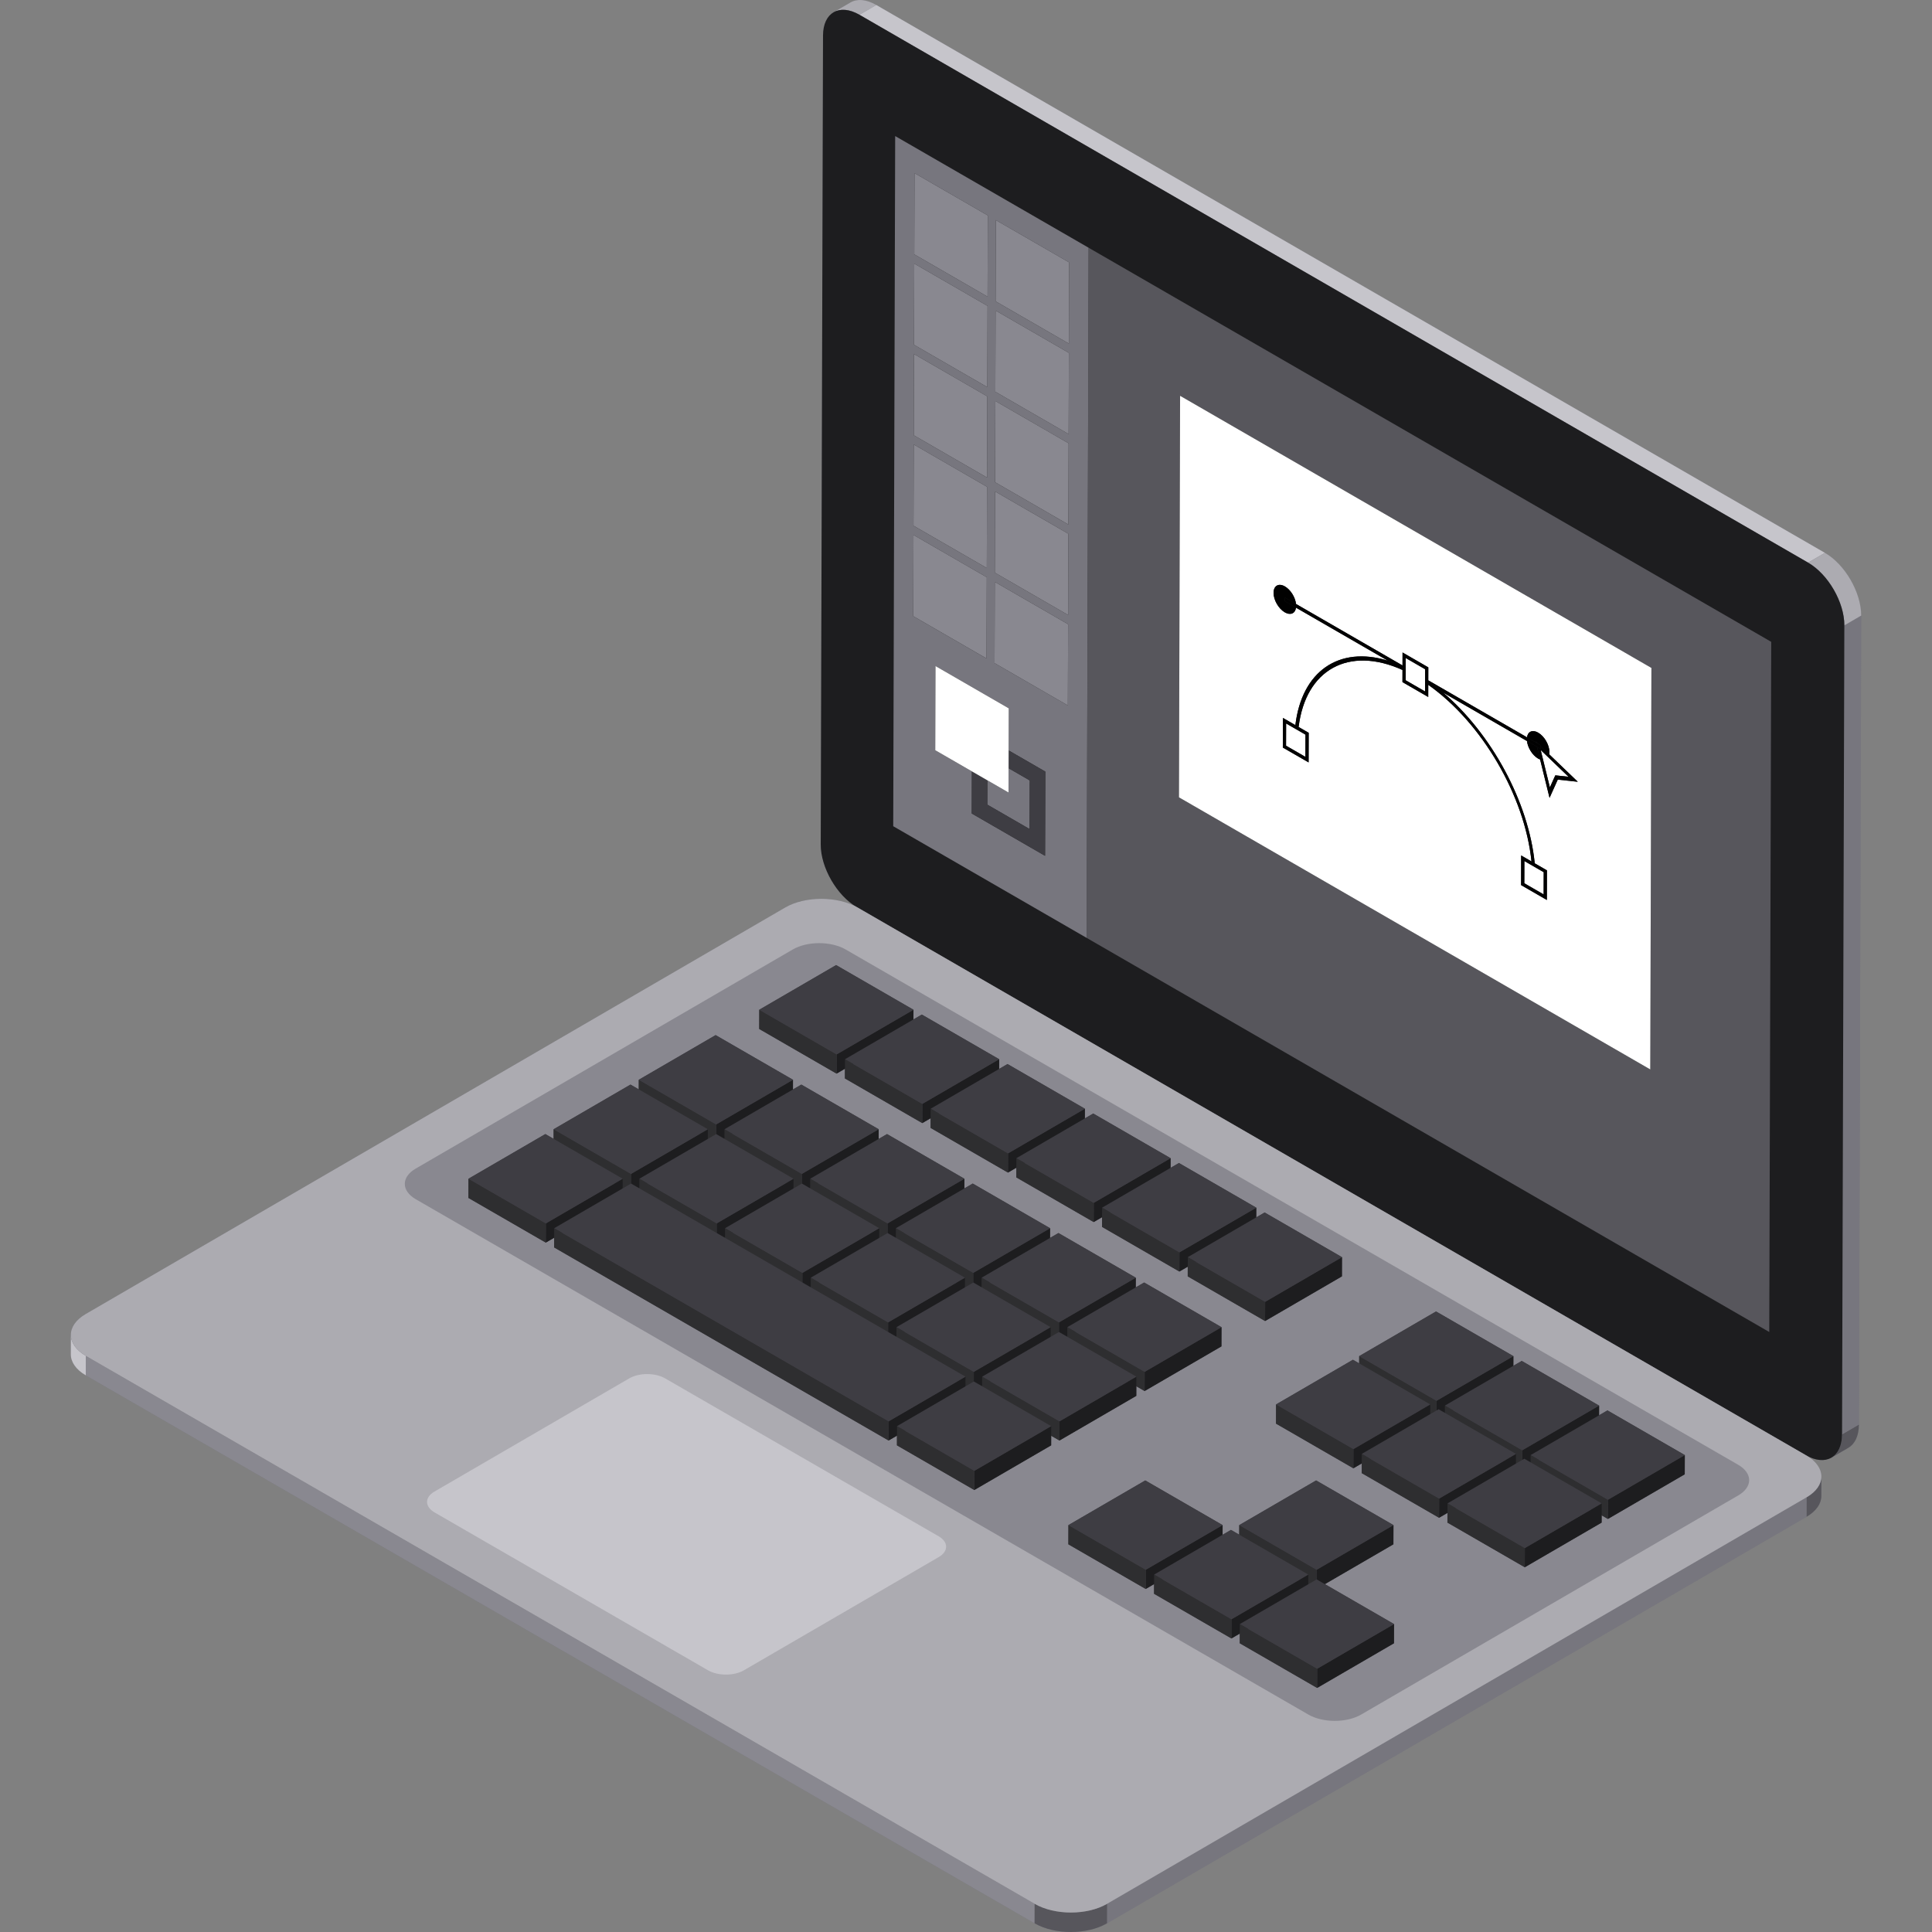 <?xml version="1.0" encoding="iso-8859-1"?>
<!-- Generator: Adobe Illustrator 19.0.0, SVG Export Plug-In . SVG Version: 6.00 Build 0)  -->
<svg version="1.1" id="Layer_1" xmlns="http://www.w3.org/2000/svg" xmlns:xlink="http://www.w3.org/1999/xlink" x="0px" y="0px"
	 viewBox="0 0 512.001 512.001" style="enable-background:new 0 0 512.001 512.001;" xml:space="preserve">
<rect x="0" y="0" width="512.001" height="512.001" fill="#808080" stroke="none"/>
<path style="fill:#77767E;" d="M483.64,146.515L232.23,1.32c-2.674-1.544-5.098-1.687-6.848-0.671l-4.465,2.595
	c0.005-0.003,0.011-0.005,0.017-0.008c-1.738,1-2.816,3.139-2.825,6.185l-0.608,214.386c-0.017,6.057,4.209,13.424,9.464,16.537
	c-5.336-2.902-13.699-2.853-18.885,0.161L22.721,348.224c-2.632,1.53-3.944,3.532-3.941,5.537c0-0.006-0.001-0.014-0.001-0.02
	l-0.015,5.165c-0.006,2.025,1.331,4.052,4.007,5.597L274.18,509.698c5.318,3.07,13.908,3.07,19.189,0.001l185.359-107.719
	c2.625-1.526,3.938-3.521,3.944-5.52l0.015-5.165c0,0.059-0.005,0.116-0.007,0.174c0.083-2.012-1.163-4.042-3.734-5.61
	c2.577,1.353,4.891,1.39,6.557,0.335c-0.049,0.031-0.097,0.065-0.147,0.094l4.466-2.595c1.727-1.004,2.798-3.139,2.808-6.172
	l0.608-214.386C493.254,157.024,488.958,149.585,483.64,146.515z"/>
<g style="enable-background:new    ;">
	<path style="fill:#ACABB1;" d="M220.918,3.245l4.466-2.595c1.75-1.017,4.173-0.874,6.847,0.671l-4.466,2.595
		C225.091,2.371,222.668,2.228,220.918,3.245z"/>
	<path style="fill:#57565C;" d="M489.821,383.694l-4.466,2.595c1.728-1.004,2.799-3.139,2.808-6.172l4.465-2.594
		C492.62,380.555,491.548,382.69,489.821,383.694z"/>
	<polygon style="fill:#77767E;" points="488.77,165.73 493.236,163.135 492.628,377.521 488.163,380.116 	"/>
	<polygon style="fill:#C6C5CB;" points="227.766,3.916 232.23,1.32 483.64,146.515 479.175,149.109 	"/>
	<path style="fill:#ACABB1;" d="M479.175,149.109l4.465-2.595c5.318,3.07,9.613,10.51,9.596,16.621l-4.466,2.595
		C488.788,159.62,484.492,152.18,479.175,149.109z"/>
	<path style="fill:#1D1D1F;" d="M479.175,149.109c5.318,3.07,9.613,10.51,9.596,16.621l-0.608,214.386
		c-0.018,6.107-4.34,8.571-9.659,5.501L227.095,240.423c-5.315-3.069-9.611-10.508-9.593-16.616l0.607-214.386
		c0.018-6.11,4.34-8.574,9.656-5.505L479.175,149.109z"/>
</g>
<path style="fill:#C6C5CB;" d="M18.764,358.906l0.015-5.165c-0.005,2.025,1.331,4.052,4.007,5.597l-0.015,5.165
	C20.095,362.958,18.759,360.93,18.764,358.906z"/>
<path style="fill:#57565C;" d="M482.688,391.296l-0.015,5.165c-0.005,1.999-1.32,3.995-3.944,5.52l0.015-5.165
	C481.369,395.29,482.683,393.294,482.688,391.296z"/>
<polygon style="fill:#77767E;" points="478.745,396.816 478.73,401.981 293.37,509.7 293.384,504.535 "/>
<polygon style="fill:#898890;" points="274.195,504.534 274.18,509.698 22.771,364.504 22.786,359.339 "/>
<path style="fill:#57565C;" d="M293.384,504.535l-0.015,5.165c-5.281,3.069-13.872,3.069-19.189-0.001l0.015-5.165
	C279.514,507.604,288.104,507.604,293.384,504.535z"/>
<path style="fill:#ACABB1;" d="M478.682,385.699c5.317,3.071,5.346,8.047,0.063,11.117l-185.36,107.719
	c-5.281,3.069-13.871,3.069-19.189-0.001L22.786,359.339c-5.318-3.07-5.346-8.047-0.065-11.115L208.08,240.504
	c5.283-3.07,13.874-3.071,19.192,0L478.682,385.699z"/>
<path style="fill:#898890;" d="M460.622,388.174L224.108,251.622c-3.883-2.241-10.159-2.241-14.017,0l-99.935,58.076
	c-3.858,2.241-3.837,5.877,0.046,8.12l236.514,136.552c3.883,2.241,10.159,2.241,14.017,0l99.935-58.076
	C464.526,394.052,464.505,390.416,460.622,388.174"/>
<path style="fill:#C6C5CB;" d="M248.744,407.127l-72.47-41.84c-2.635-1.521-6.897-1.526-9.522,0l-51.618,29.997
	c-2.625,1.526-2.611,3.998,0.024,5.519l72.47,41.84c2.641,1.526,6.905,1.521,9.528-0.004l51.618-29.997
	C251.4,411.117,251.386,408.652,248.744,407.127"/>
<g>
	<polygon style="fill:#3E3D43;" points="425.993,373.777 423.771,375.069 423.777,372.499 403.279,360.664 401.057,361.954 
		401.065,359.386 380.567,347.552 360.202,359.387 360.196,361.313 358.537,360.354 338.173,372.189 338.159,377.277 
		358.656,389.112 360.878,387.821 360.87,390.39 381.369,402.225 383.59,400.934 383.583,403.504 404.082,415.338 424.446,403.505 
		424.451,401.579 426.111,402.537 446.476,390.702 446.491,385.612 	"/>
	<path style="fill:#3E3D43;" d="M369.269,409.256l0.015-5.089l-20.5-11.835l-20.366,11.835l-0.007,2.544l-2.192-1.265l-2.221,1.29
		l0.007-2.568l-20.497-11.834l-20.366,11.835l-0.015,5.089l20.497,11.834l2.221-1.29l-0.007,2.568l20.5,11.835l2.221-1.291
		l-0.007,2.569l20.5,11.835l20.366-11.835l0.015-5.089l-18.328-10.582L369.269,409.256z M346.732,419.839l-0.021,0.013v-0.024
		L346.732,419.839z"/>
	<polygon style="fill:#3E3D43;" points="223.919,283.229 223.912,285.798 244.41,297.632 246.631,296.341 246.624,298.91 
		267.122,310.746 269.345,309.454 269.337,312.023 289.836,323.859 292.057,322.568 292.05,325.137 312.548,336.971 
		314.768,335.681 314.761,338.249 335.26,350.084 355.626,338.249 355.641,333.16 335.141,321.325 332.921,322.615 332.928,320.047 
		312.431,308.213 310.209,309.503 310.216,306.935 289.718,295.099 287.495,296.39 287.503,293.821 267.004,281.985 
		264.783,283.277 264.79,280.707 244.293,268.873 242.072,270.164 242.08,267.595 221.58,255.76 201.214,267.595 201.2,272.685 
		221.699,284.52 	"/>
	<path style="fill:#3E3D43;" d="M301.132,369.917l0.007-2.544l2.193,1.266l20.364-11.834l0.015-5.089l-20.5-11.835l-2.221,1.29
		l0.007-2.568L280.5,326.769l-2.221,1.29l0.007-2.568l-20.5-11.835l-2.221,1.291l0.007-2.569l-20.5-11.835l-2.221,1.29l0.007-2.568
		l-20.497-11.834l-2.221,1.29l0.007-2.568l-20.5-11.835l-20.364,11.834l-0.007,2.544l-2.192-1.266l-20.366,11.835l-0.007,2.543
		l-2.192-1.265l-20.366,11.835l-0.015,5.089l20.5,11.835l2.221-1.29l-0.007,2.568l88.634,51.173l2.221-1.29l-0.007,2.568
		l20.5,11.835l20.366-11.835l0.007-2.543l2.192,1.265L301.132,369.917z"/>
</g>
<polygon style="fill:#1D1D1F;" points="401.065,359.386 401.05,364.474 380.684,376.31 380.699,371.221 "/>
<polygon style="fill:#2E2E30;" points="380.699,371.221 380.684,376.31 360.187,364.476 360.202,359.387 "/>
<polygon style="fill:#3E3D43;" points="360.202,359.387 380.567,347.552 401.065,359.386 380.699,371.221 "/>
<polygon style="fill:#1D1D1F;" points="423.777,372.499 423.764,377.588 403.398,389.423 403.412,384.335 "/>
<polygon style="fill:#2E2E30;" points="403.412,384.335 403.398,389.423 382.898,377.588 382.913,372.499 "/>
<polygon style="fill:#3E3D43;" points="382.913,372.499 403.279,360.664 423.777,372.499 403.412,384.335 "/>
<polygon style="fill:#1D1D1F;" points="446.491,385.612 446.476,390.702 426.111,402.537 426.125,397.448 "/>
<polygon style="fill:#2E2E30;" points="426.125,397.448 426.111,402.537 405.612,390.702 405.627,385.612 "/>
<polygon style="fill:#3E3D43;" points="425.993,373.777 446.491,385.612 426.125,397.448 405.627,385.612 "/>
<polygon style="fill:#1D1D1F;" points="379.034,372.189 379.02,377.277 358.656,389.112 358.671,384.023 "/>
<polygon style="fill:#2E2E30;" points="358.671,384.023 358.656,389.112 338.159,377.277 338.173,372.189 "/>
<polygon style="fill:#3E3D43;" points="338.173,372.189 358.537,360.354 379.034,372.189 358.671,384.023 "/>
<polygon style="fill:#1D1D1F;" points="401.747,385.302 401.732,390.391 381.369,402.225 381.383,397.136 "/>
<polygon style="fill:#2E2E30;" points="381.383,397.136 381.369,402.225 360.87,390.39 360.884,385.301 "/>
<polygon style="fill:#3E3D43;" points="360.884,385.301 381.248,373.467 401.747,385.302 381.383,397.136 "/>
<polygon style="fill:#1D1D1F;" points="424.461,398.415 424.446,403.505 404.082,415.338 404.097,410.25 "/>
<polygon style="fill:#2E2E30;" points="404.097,410.25 404.082,415.338 383.583,403.503 383.597,398.414 "/>
<polygon style="fill:#3E3D43;" points="383.597,398.414 403.961,386.581 424.461,398.415 404.097,410.25 "/>
<polygon style="fill:#1D1D1F;" points="369.284,404.167 369.269,409.256 348.903,421.091 348.918,416.003 "/>
<polygon style="fill:#2E2E30;" points="348.918,416.003 348.903,421.091 328.404,409.257 328.418,404.167 "/>
<polygon style="fill:#3E3D43;" points="328.418,404.167 348.784,392.332 369.284,404.167 348.918,416.003 "/>
<polygon style="fill:#1D1D1F;" points="324.006,404.167 323.991,409.257 303.625,421.092 303.64,416.003 "/>
<polygon style="fill:#2E2E30;" points="303.64,416.003 303.625,421.092 283.128,409.258 283.142,404.17 "/>
<polygon style="fill:#3E3D43;" points="283.142,404.17 303.508,392.334 324.006,404.167 303.64,416.003 "/>
<polygon style="fill:#1D1D1F;" points="346.718,417.281 346.704,422.37 326.338,434.206 326.353,429.116 "/>
<polygon style="fill:#2E2E30;" points="326.353,429.116 326.338,434.206 305.839,422.37 305.853,417.282 "/>
<polygon style="fill:#3E3D43;" points="305.853,417.282 326.219,405.446 346.718,417.281 326.353,429.116 "/>
<polygon style="fill:#1D1D1F;" points="369.432,430.395 369.417,435.484 349.052,447.319 349.066,442.23 "/>
<polygon style="fill:#2E2E30;" points="349.066,442.23 349.052,447.319 328.552,435.484 328.567,430.395 "/>
<polygon style="fill:#3E3D43;" points="328.567,430.395 348.932,418.56 369.432,430.395 349.066,442.23 "/>
<polygon style="fill:#1D1D1F;" points="242.08,267.595 242.065,272.685 221.699,284.52 221.714,279.43 "/>
<polygon style="fill:#2E2E30;" points="221.714,279.43 221.699,284.52 201.2,272.685 201.214,267.595 "/>
<polygon style="fill:#3E3D43;" points="201.214,267.595 221.58,255.76 242.08,267.595 221.714,279.43 "/>
<polygon style="fill:#1D1D1F;" points="264.79,280.707 264.775,285.797 244.41,297.632 244.424,292.543 "/>
<polygon style="fill:#2E2E30;" points="244.424,292.543 244.41,297.632 223.912,285.798 223.927,280.708 "/>
<polygon style="fill:#3E3D43;" points="264.79,280.707 244.424,292.543 223.927,280.708 244.293,268.873 "/>
<polygon style="fill:#1D1D1F;" points="287.503,293.821 287.489,298.91 267.122,310.746 267.137,305.656 "/>
<polygon style="fill:#2E2E30;" points="267.137,305.656 267.122,310.746 246.624,298.91 246.638,293.821 "/>
<polygon style="fill:#3E3D43;" points="287.503,293.821 267.137,305.656 246.638,293.821 267.004,281.985 "/>
<polygon style="fill:#1D1D1F;" points="310.216,306.935 310.202,312.023 289.836,323.859 289.851,318.77 "/>
<polygon style="fill:#2E2E30;" points="289.851,318.77 289.836,323.859 269.337,312.023 269.351,306.935 "/>
<polygon style="fill:#3E3D43;" points="310.216,306.935 289.851,318.77 269.351,306.935 289.718,295.099 "/>
<polygon style="fill:#1D1D1F;" points="332.928,320.047 332.913,325.136 312.548,336.971 312.562,331.883 "/>
<polygon style="fill:#2E2E30;" points="312.562,331.883 312.548,336.971 292.05,325.137 292.065,320.048 "/>
<polygon style="fill:#3E3D43;" points="292.065,320.048 312.431,308.213 332.928,320.047 312.562,331.883 "/>
<polygon style="fill:#1D1D1F;" points="355.641,333.16 355.626,338.249 335.26,350.084 335.275,344.996 "/>
<polygon style="fill:#2E2E30;" points="335.275,344.996 335.26,350.084 314.761,338.249 314.775,333.16 "/>
<polygon style="fill:#3E3D43;" points="314.775,333.16 335.141,321.325 355.641,333.16 335.275,344.996 "/>
<polygon style="fill:#1D1D1F;" points="210.148,286.151 210.134,291.241 189.771,303.074 189.785,297.985 "/>
<polygon style="fill:#2E2E30;" points="189.785,297.985 189.771,303.074 169.271,291.239 169.286,286.15 "/>
<polygon style="fill:#3E3D43;" points="169.286,286.15 189.649,274.317 210.148,286.151 189.785,297.985 "/>
<polygon style="fill:#1D1D1F;" points="232.86,299.263 232.845,304.353 212.481,316.186 212.496,311.098 "/>
<polygon style="fill:#2E2E30;" points="212.496,311.098 212.481,316.186 191.984,304.352 191.998,299.263 "/>
<polygon style="fill:#3E3D43;" points="232.86,299.263 212.496,311.098 191.998,299.263 212.362,287.43 "/>
<polygon style="fill:#1D1D1F;" points="255.572,312.377 255.558,317.466 235.195,329.3 235.208,324.211 "/>
<polygon style="fill:#2E2E30;" points="235.208,324.211 235.195,329.3 214.695,317.464 214.71,312.376 "/>
<polygon style="fill:#3E3D43;" points="255.572,312.377 235.208,324.211 214.71,312.376 235.073,300.542 "/>
<polygon style="fill:#1D1D1F;" points="278.286,325.491 278.271,330.58 257.907,342.414 257.922,337.324 "/>
<polygon style="fill:#2E2E30;" points="257.922,337.324 257.907,342.414 237.409,330.578 237.424,325.49 "/>
<polygon style="fill:#3E3D43;" points="278.286,325.491 257.922,337.324 237.424,325.49 257.786,313.656 "/>
<polygon style="fill:#1D1D1F;" points="300.996,338.603 300.983,343.692 280.619,355.526 280.634,350.436 "/>
<polygon style="fill:#2E2E30;" points="280.634,350.436 280.619,355.526 260.122,343.692 260.136,338.603 "/>
<polygon style="fill:#3E3D43;" points="260.136,338.603 280.5,326.769 300.996,338.603 280.634,350.436 "/>
<polygon style="fill:#1D1D1F;" points="323.71,351.716 323.695,356.805 303.332,368.639 303.346,363.55 "/>
<polygon style="fill:#2E2E30;" points="303.346,363.55 303.332,368.639 282.833,356.804 282.847,351.714 "/>
<polygon style="fill:#3E3D43;" points="282.847,351.714 303.21,339.881 323.71,351.716 303.346,363.55 "/>
<polygon style="fill:#1D1D1F;" points="187.585,299.264 187.57,304.353 167.204,316.188 167.219,311.1 "/>
<polygon style="fill:#2E2E30;" points="167.219,311.1 167.204,316.188 146.706,304.353 146.719,299.264 "/>
<polygon style="fill:#3E3D43;" points="146.719,299.264 167.086,287.429 187.585,299.264 167.219,311.1 "/>
<polygon style="fill:#1D1D1F;" points="210.296,312.377 210.282,317.465 189.916,329.301 189.93,324.212 "/>
<polygon style="fill:#2E2E30;" points="189.93,324.212 189.916,329.301 169.418,317.466 169.433,312.378 "/>
<polygon style="fill:#3E3D43;" points="210.296,312.377 189.93,324.212 169.433,312.378 189.799,300.542 "/>
<polygon style="fill:#1D1D1F;" points="233.009,325.49 232.994,330.578 212.628,342.414 212.643,337.325 "/>
<polygon style="fill:#2E2E30;" points="212.643,337.325 212.628,342.414 192.129,330.578 192.144,325.49 "/>
<polygon style="fill:#3E3D43;" points="233.009,325.49 212.643,337.325 192.144,325.49 212.509,313.655 "/>
<polygon style="fill:#1D1D1F;" points="255.723,338.603 255.708,343.692 235.342,355.527 235.357,350.439 "/>
<polygon style="fill:#2E2E30;" points="235.357,350.439 235.342,355.527 214.843,343.692 214.857,338.603 "/>
<polygon style="fill:#3E3D43;" points="255.723,338.603 235.357,350.439 214.857,338.603 235.223,326.768 "/>
<polygon style="fill:#1D1D1F;" points="278.433,351.715 278.419,356.804 258.053,368.639 258.067,363.551 "/>
<polygon style="fill:#2E2E30;" points="258.067,363.551 258.053,368.639 237.556,356.805 237.57,351.716 "/>
<polygon style="fill:#3E3D43;" points="237.57,351.716 257.936,339.881 278.433,351.715 258.067,363.551 "/>
<polygon style="fill:#1D1D1F;" points="301.147,364.829 301.132,369.917 280.766,381.753 280.78,376.664 "/>
<polygon style="fill:#2E2E30;" points="280.78,376.664 280.766,381.753 260.267,369.917 260.281,364.829 "/>
<polygon style="fill:#3E3D43;" points="260.281,364.829 280.647,352.993 301.147,364.829 280.78,376.664 "/>
<polygon style="fill:#1D1D1F;" points="165.019,312.378 165.005,317.466 144.639,329.302 144.654,324.213 "/>
<polygon style="fill:#2E2E30;" points="144.654,324.213 144.639,329.302 124.14,317.466 124.154,312.378 "/>
<polygon style="fill:#3E3D43;" points="124.154,312.378 144.521,300.542 165.019,312.378 144.654,324.213 "/>
<polygon style="fill:#1D1D1F;" points="255.868,364.829 255.853,369.917 235.487,381.753 235.502,376.664 "/>
<polygon style="fill:#2E2E30;" points="235.502,376.664 235.487,381.753 146.853,330.58 146.868,325.491 "/>
<polygon style="fill:#3E3D43;" points="146.868,325.491 167.234,313.656 255.868,364.829 235.502,376.664 "/>
<polygon style="fill:#1D1D1F;" points="278.581,377.942 278.567,383.031 258.201,394.866 258.215,389.777 "/>
<polygon style="fill:#2E2E30;" points="258.215,389.777 258.201,394.866 237.701,383.032 237.716,377.942 "/>
<polygon style="fill:#3E3D43;" points="237.716,377.942 258.082,366.107 278.581,377.942 258.215,389.777 "/>
<g style="enable-background:new    ;">
	<g>
		<g>
			<path style="fill:#57565C;" d="M312.434,211.3l0.302-106.414l124.907,72.116l-0.302,106.414L312.434,211.3 M469.393,170.095
				L288.488,65.649l-0.518,182.9l-51.256-29.592l0.518-182.9l-0.518,182.9l232.16,134.038L469.393,170.095"/>
			<path style="fill:#77767E;" d="M272.901,206.824l-5.611-3.24l-0.019,6.448l-5.611-3.24l-0.019,6.448l11.223,6.479
				L272.901,206.824 M247.852,198.82l0.064-22.315l19.42,11.212l-0.031,11.159l9.712,5.607l-0.064,22.315l-19.42-11.212
				l0.031-11.159L247.852,198.82 M242.02,163.293l0.061-21.526l19.423,11.215l-0.061,21.526L242.02,163.293 M263.573,175.735
				l0.061-21.526l19.423,11.214l-0.061,21.526L263.573,175.735 M242.088,139.32l0.061-21.526l19.423,11.215l-0.061,21.526
				L242.088,139.32 M263.641,151.763l0.061-21.526l19.423,11.215l-0.061,21.526L263.641,151.763 M242.156,115.348l0.061-21.521
				l19.423,11.215l-0.061,21.521L242.156,115.348 M263.709,127.792l0.061-21.521l19.423,11.215l-0.061,21.521L263.709,127.792
				 M242.224,91.375l0.061-21.521l19.423,11.215l-0.061,21.521L242.224,91.375 M263.777,103.819l0.061-21.521l19.423,11.215
				l-0.061,21.521L263.777,103.819 M242.292,67.404l0.061-21.521l19.423,11.215l-0.061,21.521L242.292,67.404 M263.844,79.847
				l0.061-21.521l19.423,11.215l-0.061,21.52L263.844,79.847 M288.488,65.649l-51.256-29.592l-0.518,182.9l51.256,29.592
				L288.488,65.649"/>
			<g>
				<polyline style="fill:#898890;" points="261.777,57.096 242.353,45.882 242.292,67.404 261.716,78.619 261.777,57.096 				"/>
				<polyline style="fill:#898890;" points="283.329,69.54 263.905,58.326 263.844,79.847 283.268,91.061 283.329,69.54 				"/>
				<polyline style="fill:#898890;" points="261.709,81.069 242.285,69.854 242.224,91.375 261.648,102.59 261.709,81.069 				"/>
				<polyline style="fill:#898890;" points="283.262,93.512 263.837,82.298 263.777,103.819 283.2,115.034 283.262,93.512 				"/>
				<polyline style="fill:#898890;" points="261.641,105.04 242.217,93.827 242.156,115.348 261.58,126.562 261.641,105.04 				"/>
				<polyline style="fill:#898890;" points="283.194,117.484 263.769,106.269 263.709,127.792 283.132,139.005 283.194,117.484 				
					"/>
				<polyline style="fill:#898890;" points="261.573,129.008 242.15,117.794 242.088,139.32 261.512,150.535 261.573,129.008 				
					"/>
				<polyline style="fill:#898890;" points="283.126,141.452 263.701,130.238 263.641,151.763 283.064,162.978 283.126,141.452 				
					"/>
				<polyline style="fill:#898890;" points="261.505,152.981 242.082,141.766 242.02,163.293 261.444,174.506 261.505,152.981 				
					"/>
				<polyline style="fill:#898890;" points="283.058,165.424 263.633,154.21 263.573,175.735 282.996,186.95 283.058,165.424 				
					"/>
			</g>
			<polyline style="fill:#3E3D43;" points="277.015,204.484 267.303,198.876 267.289,203.583 272.901,206.824 272.865,219.72 
				261.642,213.24 261.66,206.792 257.564,204.427 257.531,215.587 276.951,226.799 277.015,204.484 			"/>
			<g>
				<polyline style="fill:#FFFFFF;" points="267.334,187.717 247.915,176.505 247.852,198.82 257.564,204.427 261.66,206.792 
					267.272,210.031 267.289,203.583 267.303,198.876 267.334,187.717 				"/>
				<path style="fill:#FFFFFF;" d="M371.678,176.35l0.009-3.433l6.831,3.944l-0.009,3.433l26.16,15.103
					c0.213-1.545,1.462-2.105,2.965-1.237c1.653,0.954,2.987,3.265,2.982,5.165c-0.001,0.208-0.017,0.402-0.049,0.582l7.564,7.271
					l-5.304-0.573l-2.181,4.838l-2.499-10.158c-0.173-0.064-0.351-0.148-0.534-0.254c-1.505-0.868-2.747-2.868-2.95-4.652
					l-22.212-12.825c12.82,10.895,22.649,28.988,24.267,45.231l3.239,1.87l-0.022,7.849l-6.836-3.947l0.022-7.849l2.738,1.581
					c-1.773-17.327-13.12-36.783-27.355-46.8l-0.009,3.219l-6.831-3.944l0.009-3.219c-14.247-6.427-25.662-0.114-27.527,15.113
					l2.669,1.541l-0.022,7.849l-6.831-3.944l0.022-7.849l3.304,1.908c1.704-14.325,11.604-21.026,24.444-17.108l-24.277-14.016
					c-0.211,1.544-1.461,2.105-2.966,1.237c-1.653-0.954-2.987-3.265-2.982-5.161c0.005-1.9,1.348-2.664,3.002-1.71
					c1.504,0.868,2.746,2.866,2.949,4.652L371.678,176.35 M437.643,177.003l-124.907-72.116l-0.302,106.414l124.907,72.116
					L437.643,177.003"/>
			</g>
			<g>
				<path style="fill:#010101;" d="M340.511,155.406c-1.653-0.954-2.996-0.189-3.002,1.71c-0.005,1.895,1.329,4.207,2.982,5.161
					c1.505,0.868,2.754,0.307,2.966-1.237l-2.957-1.707l0.003-0.983l2.957,1.707C343.257,158.272,342.015,156.274,340.511,155.406"
					/>
				<path style="fill:#010101;" d="M407.319,197.912l-2.653-1.532c0.203,1.784,1.445,3.782,2.95,4.652
					c0.182,0.106,0.361,0.189,0.534,0.254L407.319,197.912 M407.635,194.16c-1.504-0.868-2.752-0.308-2.965,1.237l2.368,1.367
					l-0.081-0.329l0.736,0.707l0.606,0.35l-0.001,0.232l2.271,2.183c0.031-0.18,0.048-0.374,0.049-0.582
					C410.622,197.426,409.288,195.115,407.635,194.16"/>
			</g>
			<polyline style="fill:#FFFFFF;" points="408.299,198.759 410.736,208.67 412.175,205.474 415.677,205.854 408.299,198.759 			"/>
			<g>
				<path style="fill:#010101;" d="M410.736,208.67l-2.439-9.911l7.38,7.095l-3.502-0.38L410.736,208.67 M408.297,197.724
					l-0.002,0.751l-0.976-0.563l0.83,3.374l2.499,10.158l2.181-4.838l5.304,0.573l-7.564-7.271L408.297,197.724 M406.956,196.434
					l0.082,0.329l0.655,0.378L406.956,196.434"/>
				<path style="fill:#010101;" d="M371.678,176.35l-28.219-16.292l-2.957-1.707l-0.003,0.983l2.957,1.707l24.277,14.016
					c1.287,0.393,2.603,0.892,3.944,1.501L371.678,176.35 M408.297,197.492l-0.606-0.35l-0.655-0.378l-2.368-1.367l-26.16-15.103
					l-0.001,0.208c1.342,0.939,2.657,1.959,3.944,3.053l22.212,12.825l2.653,1.532l0.976,0.563l0.002-0.751L408.297,197.492"/>
				<path style="fill:#010101;" d="M371.678,176.559c-1.342-0.609-2.657-1.109-3.944-1.501c-12.84-3.918-22.74,2.783-24.444,17.108
					l0.858,0.495c1.864-15.227,13.279-21.54,27.527-15.113L371.678,176.559 M378.51,180.502l-0.003,0.988
					c14.237,10.016,25.583,29.472,27.355,46.8l0.859,0.495c-1.617-16.243-11.448-34.336-24.267-45.231
					C381.167,182.462,379.851,181.441,378.51,180.502"/>
			</g>
			<polyline style="fill:#FFFFFF;" points="377.666,177.347 372.537,174.386 372.521,180.279 377.649,183.241 377.666,177.347 			
				"/>
			<path style="fill:#010101;" d="M372.521,180.279l0.017-5.893l5.128,2.961l-0.017,5.893L372.521,180.279 M378.52,176.861
				l-6.831-3.944l-0.009,3.433l-0.001,0.209l-0.003,0.988l-0.009,3.219l6.831,3.944l0.009-3.219l0.003-0.988l0.001-0.208
				L378.52,176.861"/>
			<polyline style="fill:#FFFFFF;" points="345.963,194.687 340.835,191.727 340.818,197.619 345.946,200.58 345.963,194.687 			"/>
			<path style="fill:#010101;" d="M340.818,197.619l0.017-5.893l5.128,2.961l-0.017,5.893L340.818,197.619 M346.818,194.201
				l-2.669-1.541l-0.858-0.495l-3.304-1.908l-0.022,7.849l6.831,3.944L346.818,194.201"/>
			<polyline style="fill:#FFFFFF;" points="409.102,231.141 403.977,228.182 403.96,234.075 409.084,237.033 409.102,231.141 			"/>
			<path style="fill:#010101;" d="M403.96,234.075l0.017-5.893l5.124,2.958l-0.017,5.893L403.96,234.075 M409.96,230.656
				l-3.239-1.87l-0.859-0.495l-2.738-1.581l-0.022,7.849l6.836,3.947L409.96,230.656"/>
		</g>
	</g>
</g>
<g>
</g>
<g>
</g>
<g>
</g>
<g>
</g>
<g>
</g>
<g>
</g>
<g>
</g>
<g>
</g>
<g>
</g>
<g>
</g>
<g>
</g>
<g>
</g>
<g>
</g>
<g>
</g>
<g>
</g>
</svg>

